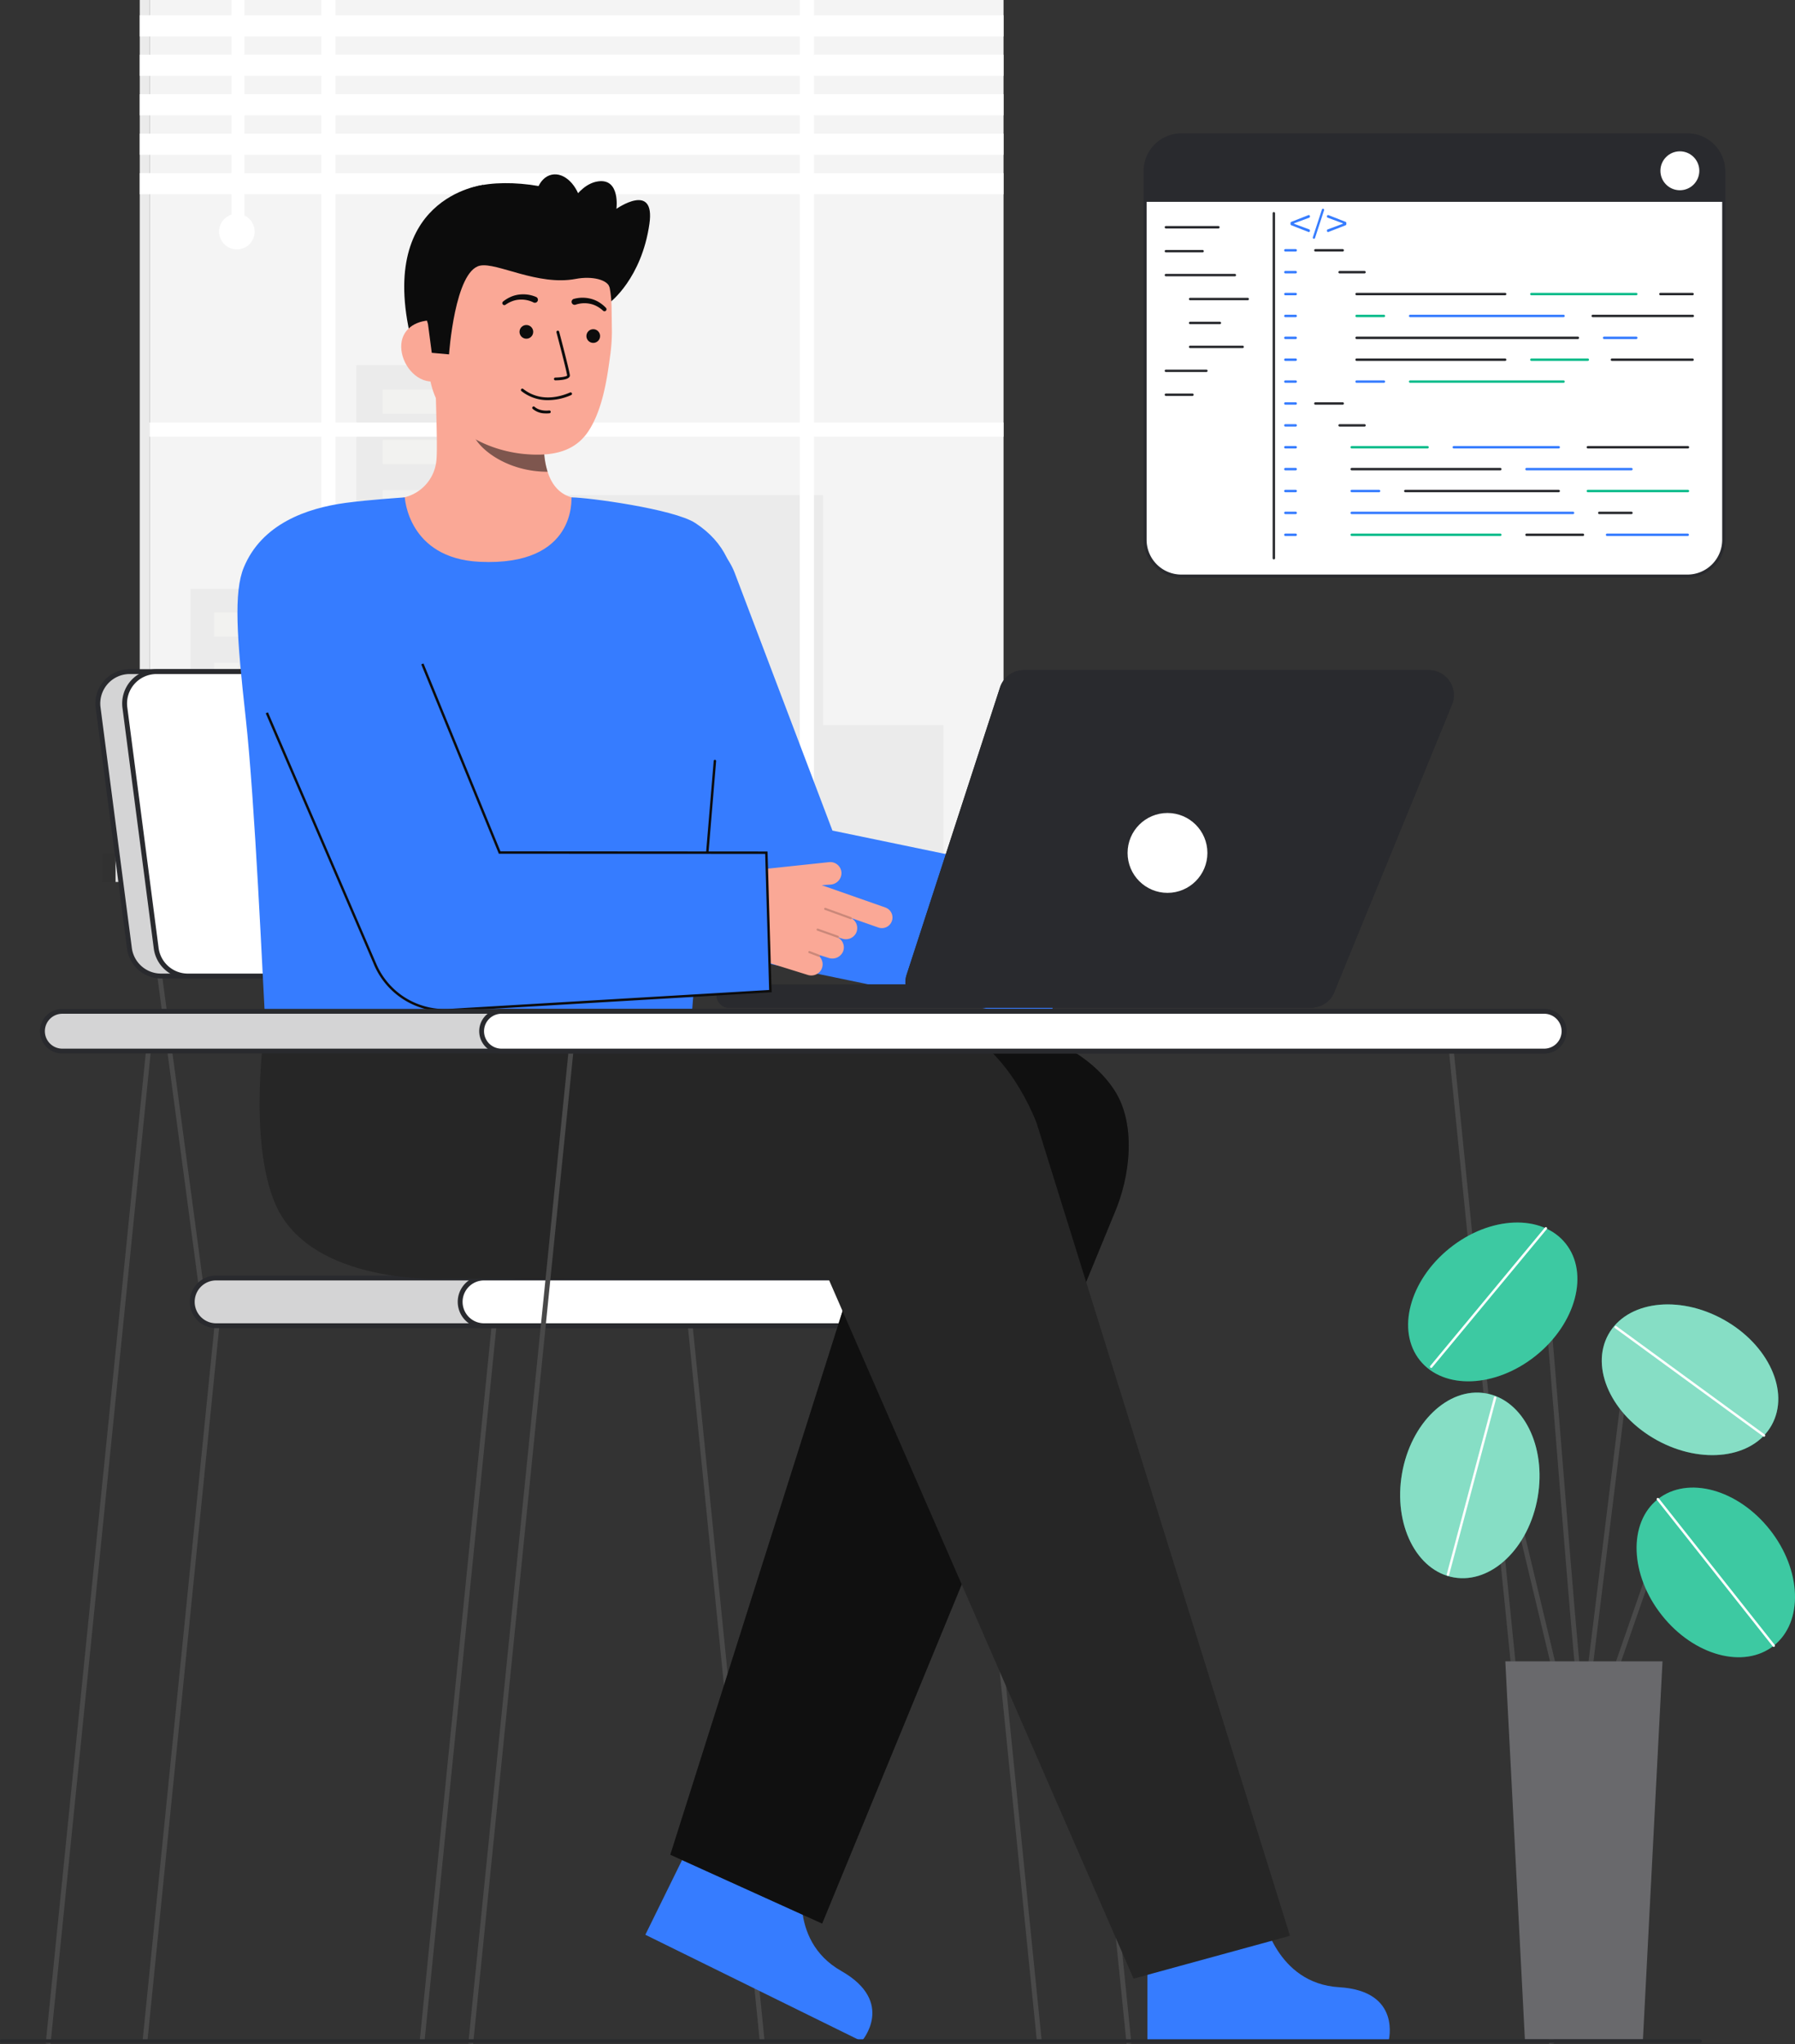 <svg id="Layer_1" data-name="Layer 1" xmlns="http://www.w3.org/2000/svg" viewBox="0 0 740.323 842.489">
  <rect x="0" y="0" width="740.323" height="842.489" fill="#333333" stroke="none"/>
  <g>
    <g>
      <g>
        <g>
          <path d="M487.23,55.589H695.96a14.959,14.959,0,0,1,14.959,14.959V222.5a14.952,14.952,0,0,1-14.952,14.952H487.223A14.952,14.952,0,0,1,472.271,222.5V70.548A14.959,14.959,0,0,1,487.23,55.589Z" transform="translate(1183.19 293.042) rotate(-180)" fill="#fff"></path>
          <path d="M471.646,222.493V70.541a15.577,15.577,0,0,1,15.577-15.577H695.967a15.577,15.577,0,0,1,15.577,15.577V222.493a15.584,15.584,0,0,1-15.584,15.584H487.23A15.584,15.584,0,0,1,471.646,222.493ZM487.223,56.214A14.327,14.327,0,0,0,472.9,70.541V222.493a14.334,14.334,0,0,0,14.334,14.334H695.96a14.334,14.334,0,0,0,14.334-14.334V70.541a14.327,14.327,0,0,0-14.327-14.327Z" fill="#292a2e"></path>
        </g>
        <path d="M472.272,70.539V83.2H710.917V70.539a14.952,14.952,0,0,0-14.952-14.952H487.223A14.951,14.951,0,0,0,472.272,70.539Z" fill="#292a2e"></path>
      </g>
      <path d="M553.773,103.666H542.512a.5.5,0,0,1,0-1h11.261a.5.5,0,0,1,0,1Z" fill="#292a2e"></path>
      <g>
        <path d="M534.391,103.666H530.13a.5.5,0,0,1,0-1h4.261a.5.5,0,0,1,0,1Z" fill="#367cff"></path>
        <path d="M534.391,112.686H530.13a.5.5,0,0,1,0-1h4.261a.5.5,0,0,1,0,1Z" fill="#367cff"></path>
        <path d="M534.391,121.706H530.13a.5.5,0,0,1,0-1h4.261a.5.5,0,0,1,0,1Z" fill="#367cff"></path>
        <path d="M534.391,130.726H530.13a.5.5,0,0,1,0-1h4.261a.5.5,0,0,1,0,1Z" fill="#367cff"></path>
        <path d="M534.391,139.746H530.13a.5.5,0,0,1,0-1h4.261a.5.5,0,0,1,0,1Z" fill="#367cff"></path>
        <path d="M534.391,148.766H530.13a.5.5,0,0,1,0-1h4.261a.5.5,0,0,1,0,1Z" fill="#367cff"></path>
        <path d="M534.391,157.786H530.13a.5.5,0,0,1,0-1h4.261a.5.5,0,0,1,0,1Z" fill="#367cff"></path>
        <path d="M534.391,166.806H530.13a.5.5,0,0,1,0-1h4.261a.5.5,0,0,1,0,1Z" fill="#367cff"></path>
        <path d="M534.391,175.826H530.13a.5.5,0,0,1,0-1h4.261a.5.5,0,0,1,0,1Z" fill="#367cff"></path>
        <path d="M534.391,184.846H530.13a.5.5,0,0,1,0-1h4.261a.5.5,0,0,1,0,1Z" fill="#367cff"></path>
        <path d="M534.391,193.866H530.13a.5.5,0,0,1,0-1h4.261a.5.5,0,0,1,0,1Z" fill="#367cff"></path>
        <path d="M534.391,202.886H530.13a.5.5,0,0,1,0-1h4.261a.5.5,0,0,1,0,1Z" fill="#367cff"></path>
        <path d="M534.391,211.906H530.13a.5.5,0,0,1,0-1h4.261a.5.5,0,0,1,0,1Z" fill="#367cff"></path>
        <path d="M534.391,220.927H530.13a.5.5,0,0,1,0-1h4.261a.5.5,0,0,1,0,1Z" fill="#367cff"></path>
      </g>
      <path d="M562.773,112.686H552.512a.5.5,0,0,1,0-1h10.261a.5.5,0,0,1,0,1Z" fill="#292a2e"></path>
      <path d="M553.773,166.806H542.512a.5.5,0,0,1,0-1h11.261a.5.5,0,0,1,0,1Z" fill="#292a2e"></path>
      <path d="M562.773,175.826H552.512a.5.5,0,0,1,0-1h10.261a.5.5,0,0,1,0,1Z" fill="#292a2e"></path>
      <g>
        <path d="M620.773,121.706H559.512a.5.5,0,0,1,0-1h61.261a.5.5,0,0,1,0,1Z" fill="#292a2e"></path>
        <path d="M674.86,121.706H631.6a.5.5,0,0,1,0-1H674.86a.5.5,0,0,1,0,1Z" fill="#0cbc8b"></path>
        <path d="M698.076,121.706h-13.26a.5.5,0,0,1,0-1h13.26a.5.5,0,0,1,0,1Z" fill="#292a2e"></path>
      </g>
      <g>
        <path d="M650.773,139.746H559.512a.5.5,0,0,1,0-1h91.261a.5.5,0,0,1,0,1Z" fill="#292a2e"></path>
        <path d="M674.86,139.746H661.6a.5.5,0,0,1,0-1H674.86a.5.5,0,0,1,0,1Z" fill="#367cff"></path>
      </g>
      <g>
        <path d="M570.773,130.726H559.512a.5.5,0,0,1,0-1h11.261a.5.5,0,0,1,0,1Z" fill="#0cbc8b"></path>
        <path d="M644.86,130.726H581.6a.5.5,0,0,1,0-1H644.86a.5.5,0,0,1,0,1Z" fill="#367cff"></path>
        <path d="M698.163,130.726H656.9a.5.5,0,0,1,0-1h41.261a.5.5,0,0,1,0,1Z" fill="#292a2e"></path>
      </g>
      <g>
        <path d="M620.773,148.766H559.512a.5.5,0,0,1,0-1h61.261a.5.5,0,0,1,0,1Z" fill="#292a2e"></path>
        <path d="M654.86,148.766H631.6a.5.5,0,0,1,0-1H654.86a.5.5,0,0,1,0,1Z" fill="#0cbc8b"></path>
        <path d="M698.076,148.766h-33.26a.5.5,0,0,1,0-1h33.26a.5.5,0,0,1,0,1Z" fill="#292a2e"></path>
      </g>
      <g>
        <path d="M570.773,157.786H559.512a.5.5,0,0,1,0-1h11.261a.5.5,0,0,1,0,1Z" fill="#367cff"></path>
        <path d="M644.86,157.786H581.6a.5.5,0,0,1,0-1H644.86a.5.5,0,0,1,0,1Z" fill="#0cbc8b"></path>
      </g>
      <g>
        <path d="M618.773,193.866H557.512a.5.5,0,0,1,0-1h61.261a.5.5,0,0,1,0,1Z" fill="#292a2e"></path>
        <path d="M672.86,193.866H629.6a.5.5,0,0,1,0-1H672.86a.5.5,0,0,1,0,1Z" fill="#367cff"></path>
      </g>
      <g>
        <path d="M588.773,184.846H557.512a.5.5,0,0,1,0-1h31.261a.5.5,0,0,1,0,1Z" fill="#0cbc8b"></path>
        <path d="M642.86,184.846H599.6a.5.5,0,0,1,0-1H642.86a.5.5,0,0,1,0,1Z" fill="#367cff"></path>
        <path d="M696.163,184.846H654.9a.5.5,0,0,1,0-1h41.261a.5.5,0,0,1,0,1Z" fill="#292a2e"></path>
      </g>
      <g>
        <path d="M648.773,211.907H557.512a.5.5,0,0,1,0-1h91.261a.5.5,0,0,1,0,1Z" fill="#367cff"></path>
        <path d="M672.86,211.907H659.6a.5.5,0,0,1,0-1H672.86a.5.5,0,0,1,0,1Z" fill="#292a2e"></path>
      </g>
      <g>
        <path d="M568.773,202.887H557.512a.5.5,0,0,1,0-1h11.261a.5.5,0,0,1,0,1Z" fill="#367cff"></path>
        <path d="M642.86,202.887H579.6a.5.5,0,0,1,0-1H642.86a.5.5,0,0,1,0,1Z" fill="#292a2e"></path>
        <path d="M696.163,202.887H654.9a.5.5,0,0,1,0-1h41.261a.5.5,0,0,1,0,1Z" fill="#0cbc8b"></path>
      </g>
      <g>
        <path d="M618.773,220.927H557.512a.5.5,0,0,1,0-1h61.261a.5.5,0,0,1,0,1Z" fill="#0cbc8b"></path>
        <path d="M652.86,220.927H629.6a.5.5,0,0,1,0-1H652.86a.5.5,0,0,1,0,1Z" fill="#292a2e"></path>
        <path d="M696.076,220.927h-33.26a.5.5,0,0,1,0-1h33.26a.5.5,0,0,1,0,1Z" fill="#367cff"></path>
      </g>
      <path d="M525.381,230.579a.5.5,0,0,1-.5-.5V87.92a.5.5,0,1,1,1,0V230.079A.5.5,0,0,1,525.381,230.579Z" fill="#292a2e"></path>
      <circle cx="692.838" cy="70.395" r="8.022" fill="#fff"></circle>
      <g>
        <path d="M502.512,94.166H480.86a.5.5,0,0,1,0-1h21.652a.5.5,0,0,1,0,1Z" fill="#292a2e"></path>
        <path d="M495.989,104.028H480.86a.5.5,0,0,1,0-1h15.129a.5.5,0,0,1,0,1Z" fill="#292a2e"></path>
        <path d="M509.294,113.89H480.86a.5.5,0,0,1,0-1h28.434a.5.5,0,0,1,0,1Z" fill="#292a2e"></path>
        <path d="M514.6,123.752H490.86a.5.5,0,0,1,0-1H514.6a.5.5,0,0,1,0,1Z" fill="#292a2e"></path>
        <path d="M503.12,133.615H490.86a.5.5,0,0,1,0-1h12.26a.5.5,0,0,1,0,1Z" fill="#292a2e"></path>
        <path d="M512.512,143.477H490.86a.5.5,0,0,1,0-1h21.652a.5.5,0,0,1,0,1Z" fill="#292a2e"></path>
        <path d="M497.555,153.339H480.86a.5.5,0,0,1,0-1h16.695a.5.5,0,0,1,0,1Z" fill="#292a2e"></path>
        <path d="M491.816,163.2H480.86a.5.5,0,0,1,0-1h10.956a.5.5,0,1,1,0,1Z" fill="#292a2e"></path>
      </g>
      <g>
        <path d="M533.711,92.05v.18l6.25,2.32a.482.482,0,0,1,.3.45v.17a.443.443,0,0,1-.2.38.462.462,0,0,1-.441.05l-7.059-2.76a.477.477,0,0,1-.3-.44v-.51a.467.467,0,0,1,.3-.44l7.059-2.77a.566.566,0,0,1,.18-.03.5.5,0,0,1,.261.08.461.461,0,0,1,.2.39v.17a.458.458,0,0,1-.3.44Z" fill="#367cff"></path>
        <path d="M546.1,86.64l-3.74,11.45a.474.474,0,0,1-.45.33.442.442,0,0,1-.37-.19.479.479,0,0,1-.079-.42L545.2,86.37a.494.494,0,0,1,.46-.34.452.452,0,0,1,.37.19A.458.458,0,0,1,546.1,86.64Z" fill="#367cff"></path>
        <path d="M555.284,91.89v.51a.468.468,0,0,1-.29.44l-7.07,2.76a.444.444,0,0,1-.43-.05.453.453,0,0,1-.21-.38V95a.476.476,0,0,1,.31-.45l6.25-2.32v-.18l-6.25-2.32a.453.453,0,0,1-.31-.44v-.17a.471.471,0,0,1,.21-.39.5.5,0,0,1,.26-.08.467.467,0,0,1,.17.03l7.07,2.77A.459.459,0,0,1,555.284,91.89Z" fill="#367cff"></path>
      </g>
    </g>
    <g>
      <rect id="c_3_c" x="61.675" width="352.225" height="352.225" fill="#f4f4f4"></rect>
      <rect id="c_3_c-2" data-name="c_3_c" x="57.638" width="4.037" height="352.225" fill="#f4f4f4"></rect>
      <rect id="c_3_c-3" data-name="c_3_c" x="57.638" width="4.037" height="352.225" fill="#292a2e" opacity="0.05"></rect>
      <polygon id="c_3_c-4" data-name="c_3_c" points="147.003 242.712 147.003 150.558 222.491 150.558 222.491 204.098 339.421 204.098 339.421 298.895 389.118 298.895 389.118 352.225 339.421 352.225 329.847 352.225 78.619 352.225 78.619 242.712 147.003 242.712" fill="#292a2e" opacity="0.05"></polygon>
      <g id="c_3_wh">
        <rect id="c_3_wh-2" data-name="c_3_wh" x="157.83" y="160.564" width="54.971" height="10.006" fill="#fffffa" opacity="0.34"></rect>
        <rect id="c_3_wh-3" data-name="c_3_wh" x="157.83" y="181.298" width="54.971" height="10.006" fill="#fffffa" opacity="0.34"></rect>
        <rect id="c_3_wh-4" data-name="c_3_wh" x="157.83" y="202.032" width="54.971" height="10.006" fill="#fffffa" opacity="0.34"></rect>
      </g>
      <g id="c_3_wh-5" data-name="c_3_wh">
        <rect id="c_3_wh-6" data-name="c_3_wh" x="88.366" y="252.424" width="10.132" height="10.006" fill="#fffffa" opacity="0.34"></rect>
        <rect id="c_3_wh-7" data-name="c_3_wh" x="88.366" y="273.158" width="10.132" height="10.006" fill="#fffffa" opacity="0.34"></rect>
        <rect id="c_3_wh-8" data-name="c_3_wh" x="88.366" y="293.893" width="10.132" height="10.006" fill="#fffffa" opacity="0.34"></rect>
        <rect id="c_3_wh-9" data-name="c_3_wh" x="107.11" y="252.424" width="10.132" height="10.006" fill="#fffffa" opacity="0.34"></rect>
        <rect id="c_3_wh-10" data-name="c_3_wh" x="107.11" y="273.158" width="10.132" height="10.006" fill="#fffffa" opacity="0.34"></rect>
        <rect id="c_3_wh-11" data-name="c_3_wh" x="107.11" y="293.893" width="10.132" height="10.006" fill="#fffffa" opacity="0.34"></rect>
        <rect id="c_3_wh-12" data-name="c_3_wh" x="125.348" y="252.424" width="10.132" height="10.006" fill="#fffffa" opacity="0.34"></rect>
        <rect id="c_3_wh-13" data-name="c_3_wh" x="125.348" y="273.158" width="10.132" height="10.006" fill="#fffffa" opacity="0.34"></rect>
        <rect id="c_3_wh-14" data-name="c_3_wh" x="125.348" y="293.893" width="10.132" height="10.006" fill="#fffffa" opacity="0.34"></rect>
      </g>
      <polygon points="61.675 174.137 132.549 174.137 132.549 0 138.41 0 138.41 174.137 329.847 174.137 329.847 0 335.708 0 335.708 174.137 413.9 174.137 413.9 179.998 335.708 179.998 335.708 352.225 329.847 352.225 329.847 179.998 138.41 179.998 138.41 352.225 132.549 352.225 132.549 179.998 61.675 179.998 61.675 174.137" fill="#fff"></polygon>
      <rect id="c_3_c-5" data-name="c_3_c" x="47.644" y="351.8" width="380.288" height="11.714" fill="#f4f4f4"></rect>
      <rect id="c_3_c-6" data-name="c_3_c" x="47.644" y="351.8" width="380.288" height="11.714" fill="#292a2e" opacity="0.1"></rect>
      <rect id="c_3_c-7" data-name="c_3_c" x="42.153" y="351.8" width="5.491" height="11.714" fill="#292a2e" opacity="0.1"></rect>
      <rect id="c_3_c-8" data-name="c_3_c" x="42.153" y="351.8" width="5.491" height="11.714" fill="#292a2e" opacity="0.1"></rect>
      <g>
        <rect x="57.638" y="6.288" width="356.262" height="8.709" transform="translate(471.538 21.284) rotate(-180)" fill="#fff"></rect>
        <rect x="57.638" y="22.554" width="356.262" height="8.709" transform="translate(471.538 53.818) rotate(-180)" fill="#fff"></rect>
        <rect x="57.638" y="38.821" width="356.262" height="8.709" transform="translate(471.538 86.352) rotate(-180)" fill="#fff"></rect>
        <rect x="57.638" y="55.088" width="356.262" height="8.709" transform="translate(471.538 118.886) rotate(-180)" fill="#fff"></rect>
        <rect x="57.638" y="71.355" width="356.262" height="8.709" transform="translate(471.538 151.419) rotate(-180)" fill="#fff"></rect>
      </g>
      <rect x="95.478" width="5.339" height="89.887" transform="translate(196.294 89.887) rotate(-180)" fill="#fff"></rect>
      <circle cx="97.694" cy="95.461" r="7.335" fill="#fff"></circle>
    </g>
    <g>
      <g>
        <polygon points="60.748 841.816 58.784 841.438 89.48 536.407 91.444 536.785 60.748 841.816" fill="#494949"></polygon>
        <polygon points="175.046 841.816 173.082 841.438 203.777 536.407 205.741 536.785 175.046 841.816" fill="#494949"></polygon>
        <g>
          <polygon points="427.694 841.816 429.658 841.438 398.962 536.407 396.998 536.785 427.694 841.816" fill="#494949"></polygon>
          <polygon points="313.396 841.816 315.36 841.438 284.665 536.407 282.701 536.785 313.396 841.816" fill="#494949"></polygon>
        </g>
        <rect x="279.667" y="401.696" width="2" height="135.496" transform="translate(-59.662 41.276) rotate(-7.605)" fill="#494949"></rect>
        <rect x="73.843" y="401.696" width="2" height="135.496" transform="translate(-61.473 14.035) rotate(-7.605)" fill="#494949"></rect>
        <g>
          <rect x="79.293" y="526.761" width="220.99" height="19.671" rx="9.835" fill="#292a2e"></rect>
          <rect x="79.293" y="526.761" width="220.99" height="19.671" rx="9.835" fill="#fff" opacity="0.8"></rect>
          <path d="M290.448,547.431H89.129a10.835,10.835,0,1,1,0-21.67H290.448a10.835,10.835,0,1,1,0,21.67ZM89.129,527.761a8.835,8.835,0,1,0,0,17.67H290.448a8.835,8.835,0,1,0,0-17.67Z" fill="#292a2e"></path>
        </g>
        <g>
          <rect x="189.789" y="526.761" width="220.99" height="19.671" rx="9.835" fill="#fff"></rect>
          <path d="M400.944,547.431H199.624a10.835,10.835,0,1,1,0-21.67h201.32a10.835,10.835,0,1,1,0,21.67Zm-201.32-19.67a8.835,8.835,0,1,0,0,17.67h201.32a8.835,8.835,0,1,0,0-17.67Z" fill="#292a2e"></path>
        </g>
        <g>
          <path d="M261.66,402.292H66.413a13.146,13.146,0,0,1-13.035-11.448L40.463,291.665A13.145,13.145,0,0,1,53.5,276.823H248.745A13.145,13.145,0,0,1,261.78,288.27l12.914,99.18A13.144,13.144,0,0,1,261.66,402.292Z" fill="#292a2e"></path>
          <path d="M261.66,402.292H66.413a13.146,13.146,0,0,1-13.035-11.448L40.463,291.665A13.145,13.145,0,0,1,53.5,276.823H248.745A13.145,13.145,0,0,1,261.78,288.27l12.914,99.18A13.144,13.144,0,0,1,261.66,402.292Z" fill="#fff" opacity="0.8"></path>
          <path d="M261.66,403.292H66.413a14.182,14.182,0,0,1-14.027-12.319L39.472,291.794A14.144,14.144,0,0,1,53.5,275.822H248.745a14.18,14.18,0,0,1,14.026,12.319l12.915,99.18a14.144,14.144,0,0,1-14.026,15.971ZM53.5,277.822a12.145,12.145,0,0,0-12.043,13.713l12.915,99.18a12.175,12.175,0,0,0,12.043,10.577H261.66A12.145,12.145,0,0,0,273.7,387.579L260.788,288.4a12.176,12.176,0,0,0-12.043-10.577Z" fill="#292a2e"></path>
        </g>
        <g>
          <path d="M272.7,402.292H77.453a13.145,13.145,0,0,1-13.034-11.448L51.5,291.665a13.145,13.145,0,0,1,13.035-14.842H259.786A13.144,13.144,0,0,1,272.82,288.27l12.915,99.18A13.145,13.145,0,0,1,272.7,402.292Z" fill="#fff"></path>
          <path d="M272.7,403.292H77.453a14.181,14.181,0,0,1-14.026-12.319L50.512,291.794a14.146,14.146,0,0,1,14.027-15.972H259.785a14.182,14.182,0,0,1,14.027,12.319l12.915,99.18A14.146,14.146,0,0,1,272.7,403.292ZM64.539,277.822A12.146,12.146,0,0,0,52.5,291.536L65.41,390.715a12.177,12.177,0,0,0,12.043,10.577H272.7a12.145,12.145,0,0,0,12.043-13.713L271.828,288.4a12.175,12.175,0,0,0-12.043-10.577Z" fill="#292a2e"></path>
        </g>
      </g>
      <g>
        <rect x="443.553" y="423.977" width="2" height="419.473" transform="translate(-61.436 47.885) rotate(-5.768)" fill="#494949"></rect>
        <g>
          <path d="M251.659,124.563s12.974-9.793,16.189-32.335c2.489-17.453-13.611-6.146-13.611-6.146s1.67-12.585-7.5-11.336-14.3,14.469-14.3,14.469" fill="#0c0c0c"></path>
          <path d="M199.348,76.219S153.853,81.1,170.3,142.744l4.026.27,8.172.548" fill="#0c0c0c"></path>
          <path id="sk" d="M244.039,207.126c-.2-.026-2.42,36.8-45.206,33.593-29.62-2.219-40.181-33.645-40.86-33.645,3.194-.678,7.14-1.709,8.709-2.062A17.279,17.279,0,0,0,179.9,190.48c.867-5.22-.6-31.928-.151-37.21l45.467,10.148c-.635,11.156-5.082,37.017,10.5,41.594C238.313,205.769,241.106,206.465,244.039,207.126Z" fill="#FAA896"></path>
          <path id="sh" d="M225.855,194.443a32.94,32.94,0,0,1-1.368-7.057,75.226,75.226,0,0,1,.3-16.413,49.848,49.848,0,0,1-25.129-11.009c-.844,3.118-5.487,16.742-4.2,19.705C197.883,185.271,209.3,194.443,225.855,194.443Z" fill="#0c0c0c" opacity="0.52"></path>
          <path d="M216.471,187.154c-17.938-1.609-39.407-12.942-39.716-37.291l-.28-21.97c-.309-24.348,12.228-44.249,35.154-44.541h0c22.925-.291,40.312,19.229,40.621,43.578l.124,9.726a73.524,73.524,0,0,1-.729,9.983c-1.176,8.75-3,22.053-8.937,31.052C237.1,186.187,227.93,188.181,216.471,187.154Z" fill="#FAA896"></path>
          <path d="M224.793,164.9a23.642,23.642,0,0,0,10.77-2.057.578.578,0,1,0-.454-1.064c-7.28,3.105-13.891,2.65-19.117-1.315a3.633,3.633,0,0,0-.329-.233.579.579,0,0,0-.575,1c.042.026.109.079.2.152A17.35,17.35,0,0,0,224.793,164.9Z" fill="#0c0c0c"></path>
          <path d="M224.62,170.383a11.752,11.752,0,0,0,2.006-.048.578.578,0,0,0-.122-1.15c-4.007.426-5.919-1.41-6-1.489a.578.578,0,0,0-.819.817A7.842,7.842,0,0,0,224.62,170.383Z" fill="#0c0c0c"></path>
          <circle cx="244.679" cy="138.514" r="2.824" fill="#0c0c0c"></circle>
          <circle cx="217.091" cy="136.783" r="2.824" fill="#0c0c0c"></circle>
          <path d="M178.273,157.263c-6.967.089-12.709-7.293-12.8-14.26s5.51-10.881,12.477-10.969l3.649,4.622,2.662,20.531Z" fill="#FAA896"></path>
          <g>
            <path d="M185.2,146.068s2.353-34.453,12.8-36.581c6.958-1.417,23.831,8.453,39.459,5.472,6.838-1.3,13.329.388,13.989,3.618.261,1.279,4.521-17.1-6.186-31.044-8.525-11.105-36.423-14.24-49.115-10.6-35.143,10.082-19.635,56.617-19.635,56.617l1.567,11.878Z" fill="#0c0c0c"></path>
            <path d="M229,156.767l.045,0c2.245-.023,6.008-.311,5.993-1.991-.015-1.392-3.975-16.375-4.428-18.079a.572.572,0,0,0-1.105.293c1.759,6.636,4.379,16.852,4.39,17.8-.217.4-2.536.812-4.861.836a.572.572,0,0,0-.034,1.142Z" fill="#0c0c0c"></path>
            <path d="M236.664,123.2a13.584,13.584,0,0,1,7.21,0,11.969,11.969,0,0,1,3.28,1.436,14.039,14.039,0,0,1,2.739,2.236.832.832,0,0,1-1.131,1.22l-.051-.044a12.28,12.28,0,0,0-2.5-1.789,10.046,10.046,0,0,0-2.837-1.036,11.336,11.336,0,0,0-5.877.329l-.08.028a1.251,1.251,0,0,1-.834-2.359Z" fill="#0c0c0c"></path>
            <path d="M219.956,124.619a11.327,11.327,0,0,0-5.78-1.109,10.019,10.019,0,0,0-2.95.648,12.294,12.294,0,0,0-2.712,1.44l-.054.036a.833.833,0,0,1-.962-1.358,14.059,14.059,0,0,1,3.013-1.852,12.027,12.027,0,0,1,3.442-.986,13.577,13.577,0,0,1,7.147.958,1.251,1.251,0,0,1-1,2.3l-.069-.033Z" fill="#0c0c0c"></path>
          </g>
          <ellipse cx="230.435" cy="85.74" rx="9.539" ry="14.04" transform="translate(-12.665 48.94) rotate(-11.801)" fill="#0c0c0c"></ellipse>
        </g>
        <g>
          <path d="M520.921,789.739s5.362,27.793,31.384,29.342,20.38,22.28,20.38,22.28H473.241V791.677Z" fill="#367cff"></path>
          <path d="M331.733,772.191s-7.457,27.306,15.21,40.182,8.452,28.988,8.452,28.988l-89.232-43.9,21.931-44.582Z" fill="#367cff"></path>
          <g>
            <path d="M276.466,764.478l75.249-237.39h-136.4c-27.4,0-38.822-23.235-38.822-50.633s26.936-51.416,54.334-51.416H414.917c16.711,0,35.449,10.22,44.621,24.19s6.692,35.617.047,50.951l-120.5,292.666" fill="#262626"></path>
            <path d="M276.466,764.478l75.249-237.39h-136.4c-27.4,0-38.822-23.235-38.822-50.633s26.936-51.416,54.334-51.416H414.917c16.711,0,35.449,10.22,44.621,24.19s6.692,35.617.047,50.951l-120.5,292.666" fill="#0a0a0a" opacity="0.8"></path>
            <path d="M467.522,815.55,341.7,527.088l-165.209-.011c-38.711-3.035-56.44-24.25-55.876-51.642.556-27.045,14.25-53.758,41.173-53.758H384.46c19.92.409,35.592,22.423,42.982,40.925l104.6,335.288" fill="#262626"></path>
            <path d="M109.347,422.008s-7.337,47.846,4.293,74.447c14.519,33.21,68.947,30.622,68.947,30.622l-3.067-105.4Z" fill="#262626"></path>
          </g>
        </g>
        <path d="M432.176,421.067l-116.7-24.182a29.529,29.529,0,0,1-21.616-18.438l-45.9-120.953a29.529,29.529,0,1,1,55.215-20.954l40.152,105.8,100.835,20.894S434.2,421.486,432.176,421.067Z" fill="#367cff"></path>
        <path d="M297.2,288.209c-1.347,15.833-10.9,114.61-12.2,134.112H109.424c-1.009-17.589-4.284-92.266-8.11-126.661-3.651-32.822-4.976-51.552-.77-61.751,7.418-17.99,25.981-24.463,41.971-26.628,9.763-1.321,24.448-2.269,24.448-2.269s1.244,25.153,30.892,26.553c40.359,1.9,37.664-26.553,37.864-26.553,6.538,0,42.128,4.755,51.027,10.555,12.57,8.193,16.284,19.357,16.431,29.614C303.346,256.992,298.728,270.253,297.2,288.209Z" fill="#367cff"></path>
        <path d="M290.3,368.921l-.042,0a.5.5,0,0,1-.457-.54l4.558-54.754a.487.487,0,0,1,.539-.457.5.5,0,0,1,.457.54l-4.558,54.754A.5.5,0,0,1,290.3,368.921Z" fill="#0c0c0c"></path>
        <g>
          <path d="M373.919,401.783l38.524-118.424A10.365,10.365,0,0,1,422.3,276.2H589.252a10.365,10.365,0,0,1,9.857,13.572L550.585,408.2a10.366,10.366,0,0,1-9.857,7.159H383.776A10.365,10.365,0,0,1,373.919,401.783Z" fill="#292a2e"></path>
          <path d="M373.919,401.783l38.524-118.424A10.365,10.365,0,0,1,422.3,276.2H589.252a10.365,10.365,0,0,1,9.857,13.572L550.585,408.2a10.366,10.366,0,0,1-9.857,7.159H383.776A10.365,10.365,0,0,1,373.919,401.783Z" fill="#292a2e"></path>
          <rect x="295.541" y="405.752" width="114.544" height="9.602" rx="4.74" fill="#292a2e"></rect>
          <rect x="295.541" y="405.752" width="114.544" height="9.602" rx="4.74" fill="#292a2e"></rect>
          <circle cx="481.514" cy="351.555" r="16.461" fill="#fff"></circle>
        </g>
        <g id="b_4_ha">
          <path d="M365.137,374.042l-26.221-9.191,3.764-.26a4.807,4.807,0,0,0,4.38-4.888,4.631,4.631,0,0,0-5.128-4.347l-46.391,4.93,1.2,14.908a23.321,23.321,0,0,0,16.27,20.374l20.09,6.258a4.743,4.743,0,0,0,5.609-2.133,4.633,4.633,0,0,0-.728-5.441.4.4,0,0,0,.081-.576l3.7,1.161a4.806,4.806,0,0,0,5.972-2.72,4.628,4.628,0,0,0-2-5.611.388.388,0,0,0,.114-.092l1.522.477a4.742,4.742,0,0,0,5.609-2.134,4.635,4.635,0,0,0-1.68-6.2.382.382,0,0,0,.014-.094l10.92,3.827a4.368,4.368,0,1,0,2.889-8.244Z" fill="#FAA896"></path>
          <path id="b_4_ha_sh" d="M350.9,378.886a.463.463,0,0,1-.149-.026l-10.562-3.841a.435.435,0,0,1,.3-.818l10.563,3.841a.435.435,0,0,1-.149.844Z" fill="#0a0a0a" opacity="0.2"></path>
          <path id="b_4_ha_sh-2" data-name="b_4_ha_sh" d="M345.559,386.565a.44.44,0,0,1-.146-.025l-8.325-2.954a.435.435,0,1,1,.29-.82l8.326,2.954a.435.435,0,0,1-.145.845Z" fill="#0a0a0a" opacity="0.2"></path>
          <path id="b_4_ha_sh-3" data-name="b_4_ha_sh" d="M337.719,394.358a.447.447,0,0,1-.155-.029l-3.9-1.487a.435.435,0,0,1,.311-.813l3.9,1.487a.435.435,0,0,1-.155.842Z" fill="#0a0a0a" opacity="0.2"></path>
        </g>
        <path d="M316.074,351.463l-110-.074L164.46,249.877l-62.078,26.1L154.3,396.456l.507,1.2a31.135,31.135,0,0,0,30.4,18.691l132.528-7.829Z" fill="#367cff"></path>
        <path d="M183.386,416.9a31.739,31.739,0,0,1-29.035-19.046l-.508-1.2L109.6,294l.918-.4,44.75,103.861a30.731,30.731,0,0,0,29.91,18.387l132.043-7.8-1.636-56.083-109.848-.074-32-78.053.926-.378,31.743,77.431,110.15.075,1.693,58.023-.485.029L185.24,416.845C184.621,416.882,184,416.9,183.386,416.9Z" fill="#0c0c0c"></path>
      </g>
      <g>
        <g>
          <g>
            <rect x="-168.8" y="632.714" width="419.473" height="2" transform="translate(-593.681 610.713) rotate(-84.228)" fill="#494949"></rect>
            <rect x="5.498" y="632.714" width="419.473" height="2" transform="translate(-436.912 784.127) rotate(-84.228)" fill="#494949"></rect>
          </g>
          <rect x="617.851" y="423.977" width="2" height="419.473" transform="translate(-60.554 65.402) rotate(-5.768)" fill="#494949"></rect>
        </g>
        <g>
          <rect x="17.587" y="416.845" width="627.391" height="16.387" rx="8.194" fill="#292a2e"></rect>
          <rect x="17.587" y="416.845" width="627.391" height="16.387" rx="8.194" fill="#fff" opacity="0.8"></rect>
          <path d="M636.785,434.232h-611a9.194,9.194,0,1,1,0-18.387h611a9.194,9.194,0,1,1,0,18.387Zm-611-16.387a7.194,7.194,0,1,0,0,14.387h611a7.194,7.194,0,1,0,0-14.387Z" fill="#292a2e"></path>
        </g>
        <g>
          <rect x="198.548" y="416.845" width="446.43" height="16.387" rx="8.194" fill="#fff"></rect>
          <path d="M636.785,434.232H206.742a9.194,9.194,0,0,1,0-18.387H636.785a9.194,9.194,0,1,1,0,18.387ZM206.742,417.845a7.194,7.194,0,0,0,0,14.387H636.785a7.194,7.194,0,1,0,0-14.387Z" fill="#292a2e"></path>
        </g>
      </g>
    </g>
    <g>
      <path d="M653.265,709.44a.993.993,0,0,1-.707-.293c-1.409-1.408-3.706-27.258-9.892-104.223-2.531-31.492-4.922-61.238-6.667-79.315-.124-1.291-.625-1.441-.789-1.49-2.389-.721-9.652,5.006-13.707,10.022a1,1,0,0,1-1.556-1.258c2.682-3.316,11.422-12.009,15.838-10.68.89.268,2,1.042,2.205,3.214,1.747,18.093,4.138,47.847,6.67,79.347,3.759,46.77,8.017,99.756,9.417,103.093a1,1,0,0,1-.812,1.583Z" fill="#494949"></path>
      <ellipse cx="615.668" cy="536.626" rx="38.507" ry="28.398" transform="translate(-200.348 502.979) rotate(-38.715)" fill="#0cbc8b"></ellipse>
      <ellipse cx="615.668" cy="536.626" rx="38.507" ry="28.398" transform="translate(-200.348 502.979) rotate(-38.715)" fill="#fff" opacity="0.2"></ellipse>
      <path d="M590.275,563.819a.5.5,0,0,1-.385-.819l47.291-57.029a.5.5,0,0,1,.77.639L590.66,563.639A.5.5,0,0,1,590.275,563.819Z" fill="#fff"></path>
      <path d="M663.579,697.215a1,1,0,0,1-.944-1.329L680.4,644.8a9.5,9.5,0,0,1,15.528-3.748l9.392,8.971a1,1,0,0,1-1.382,1.447l-9.391-8.972a7.5,7.5,0,0,0-12.259,2.959l-17.763,51.087A1,1,0,0,1,663.579,697.215Z" fill="#494949"></path>
      <ellipse cx="707.658" cy="648.108" rx="28.398" ry="38.507" transform="translate(-249.456 579.138) rotate(-38.363)" fill="#0cbc8b"></ellipse>
      <path d="M645.2,706.182a1,1,0,0,1-.972-.767L614.412,580.77a4.751,4.751,0,0,0-8.212-2l-9.19,10.62a1,1,0,1,1-1.512-1.309l9.189-10.619a6.751,6.751,0,0,1,11.671,2.848l29.81,124.644a1,1,0,0,1-.74,1.2A.981.981,0,0,1,645.2,706.182Z" fill="#494949"></path>
      <ellipse cx="606.213" cy="612.236" rx="38.507" ry="28.398" transform="translate(-100.363 1105.264) rotate(-80.189)" fill="#0cbc8b"></ellipse>
      <path d="M653.266,709.44a1.014,1.014,0,0,1-.123-.007,1,1,0,0,1-.871-1.115l19.036-154.557a8.807,8.807,0,0,1,15.342-4.753l21.758,24.643a1,1,0,1,1-1.5,1.324l-21.758-24.643a6.806,6.806,0,0,0-11.857,3.673L654.258,708.562A1,1,0,0,1,653.266,709.44Z" fill="#494949"></path>
      <ellipse cx="697.028" cy="568.708" rx="28.398" ry="38.507" transform="translate(-138.003 903.37) rotate(-61.051)" fill="#0cbc8b"></ellipse>
      <ellipse cx="707.658" cy="648.108" rx="28.398" ry="38.507" transform="translate(-249.456 579.138) rotate(-38.363)" fill="#fff" opacity="0.2"></ellipse>
      <ellipse cx="606.213" cy="612.236" rx="38.507" ry="28.398" transform="translate(-100.363 1105.264) rotate(-80.189)" fill="#fff" opacity="0.5"></ellipse>
      <ellipse cx="697.028" cy="568.708" rx="28.398" ry="38.507" transform="translate(-138.003 903.37) rotate(-61.051)" fill="#fff" opacity="0.5"></ellipse>
      <polygon points="677.613 840.582 628.917 840.582 620.847 684.778 685.682 684.778 677.613 840.582" fill="#292a2e"></polygon>
      <polygon points="677.613 840.582 628.917 840.582 620.847 684.778 685.682 684.778 677.613 840.582" fill="#fff" opacity="0.3"></polygon>
      <path d="M731.558,678.8a.5.5,0,0,1-.392-.19l-47.8-60.386a.5.5,0,1,1,.784-.621l47.8,60.386a.5.5,0,0,1-.392.811Z" fill="#fff"></path>
      <path d="M727.545,592.184a.5.5,0,0,1-.295-.1l-61.166-44.662a.5.5,0,0,1,.59-.808l61.166,44.663a.5.5,0,0,1-.3.9Z" fill="#fff"></path>
      <path d="M597.17,649.533a.478.478,0,0,1-.129-.018.5.5,0,0,1-.354-.611l19.471-72.953a.5.5,0,0,1,.966.257l-19.471,72.953A.5.5,0,0,1,597.17,649.533Z" fill="#fff"></path>
    </g>
    <g>
      <path d="M701.122,841.986H.7a.7.7,0,1,1,0-1.4h700.42a.7.7,0,0,1,0,1.4Z" fill="#292a2e"></path>
      <g opacity="0.65">
        <path d="M701.122,841.986H.7a.7.7,0,1,1,0-1.4h700.42a.7.7,0,0,1,0,1.4Z" fill="#292a2e"></path>
      </g>
    </g>
  </g>
</svg>